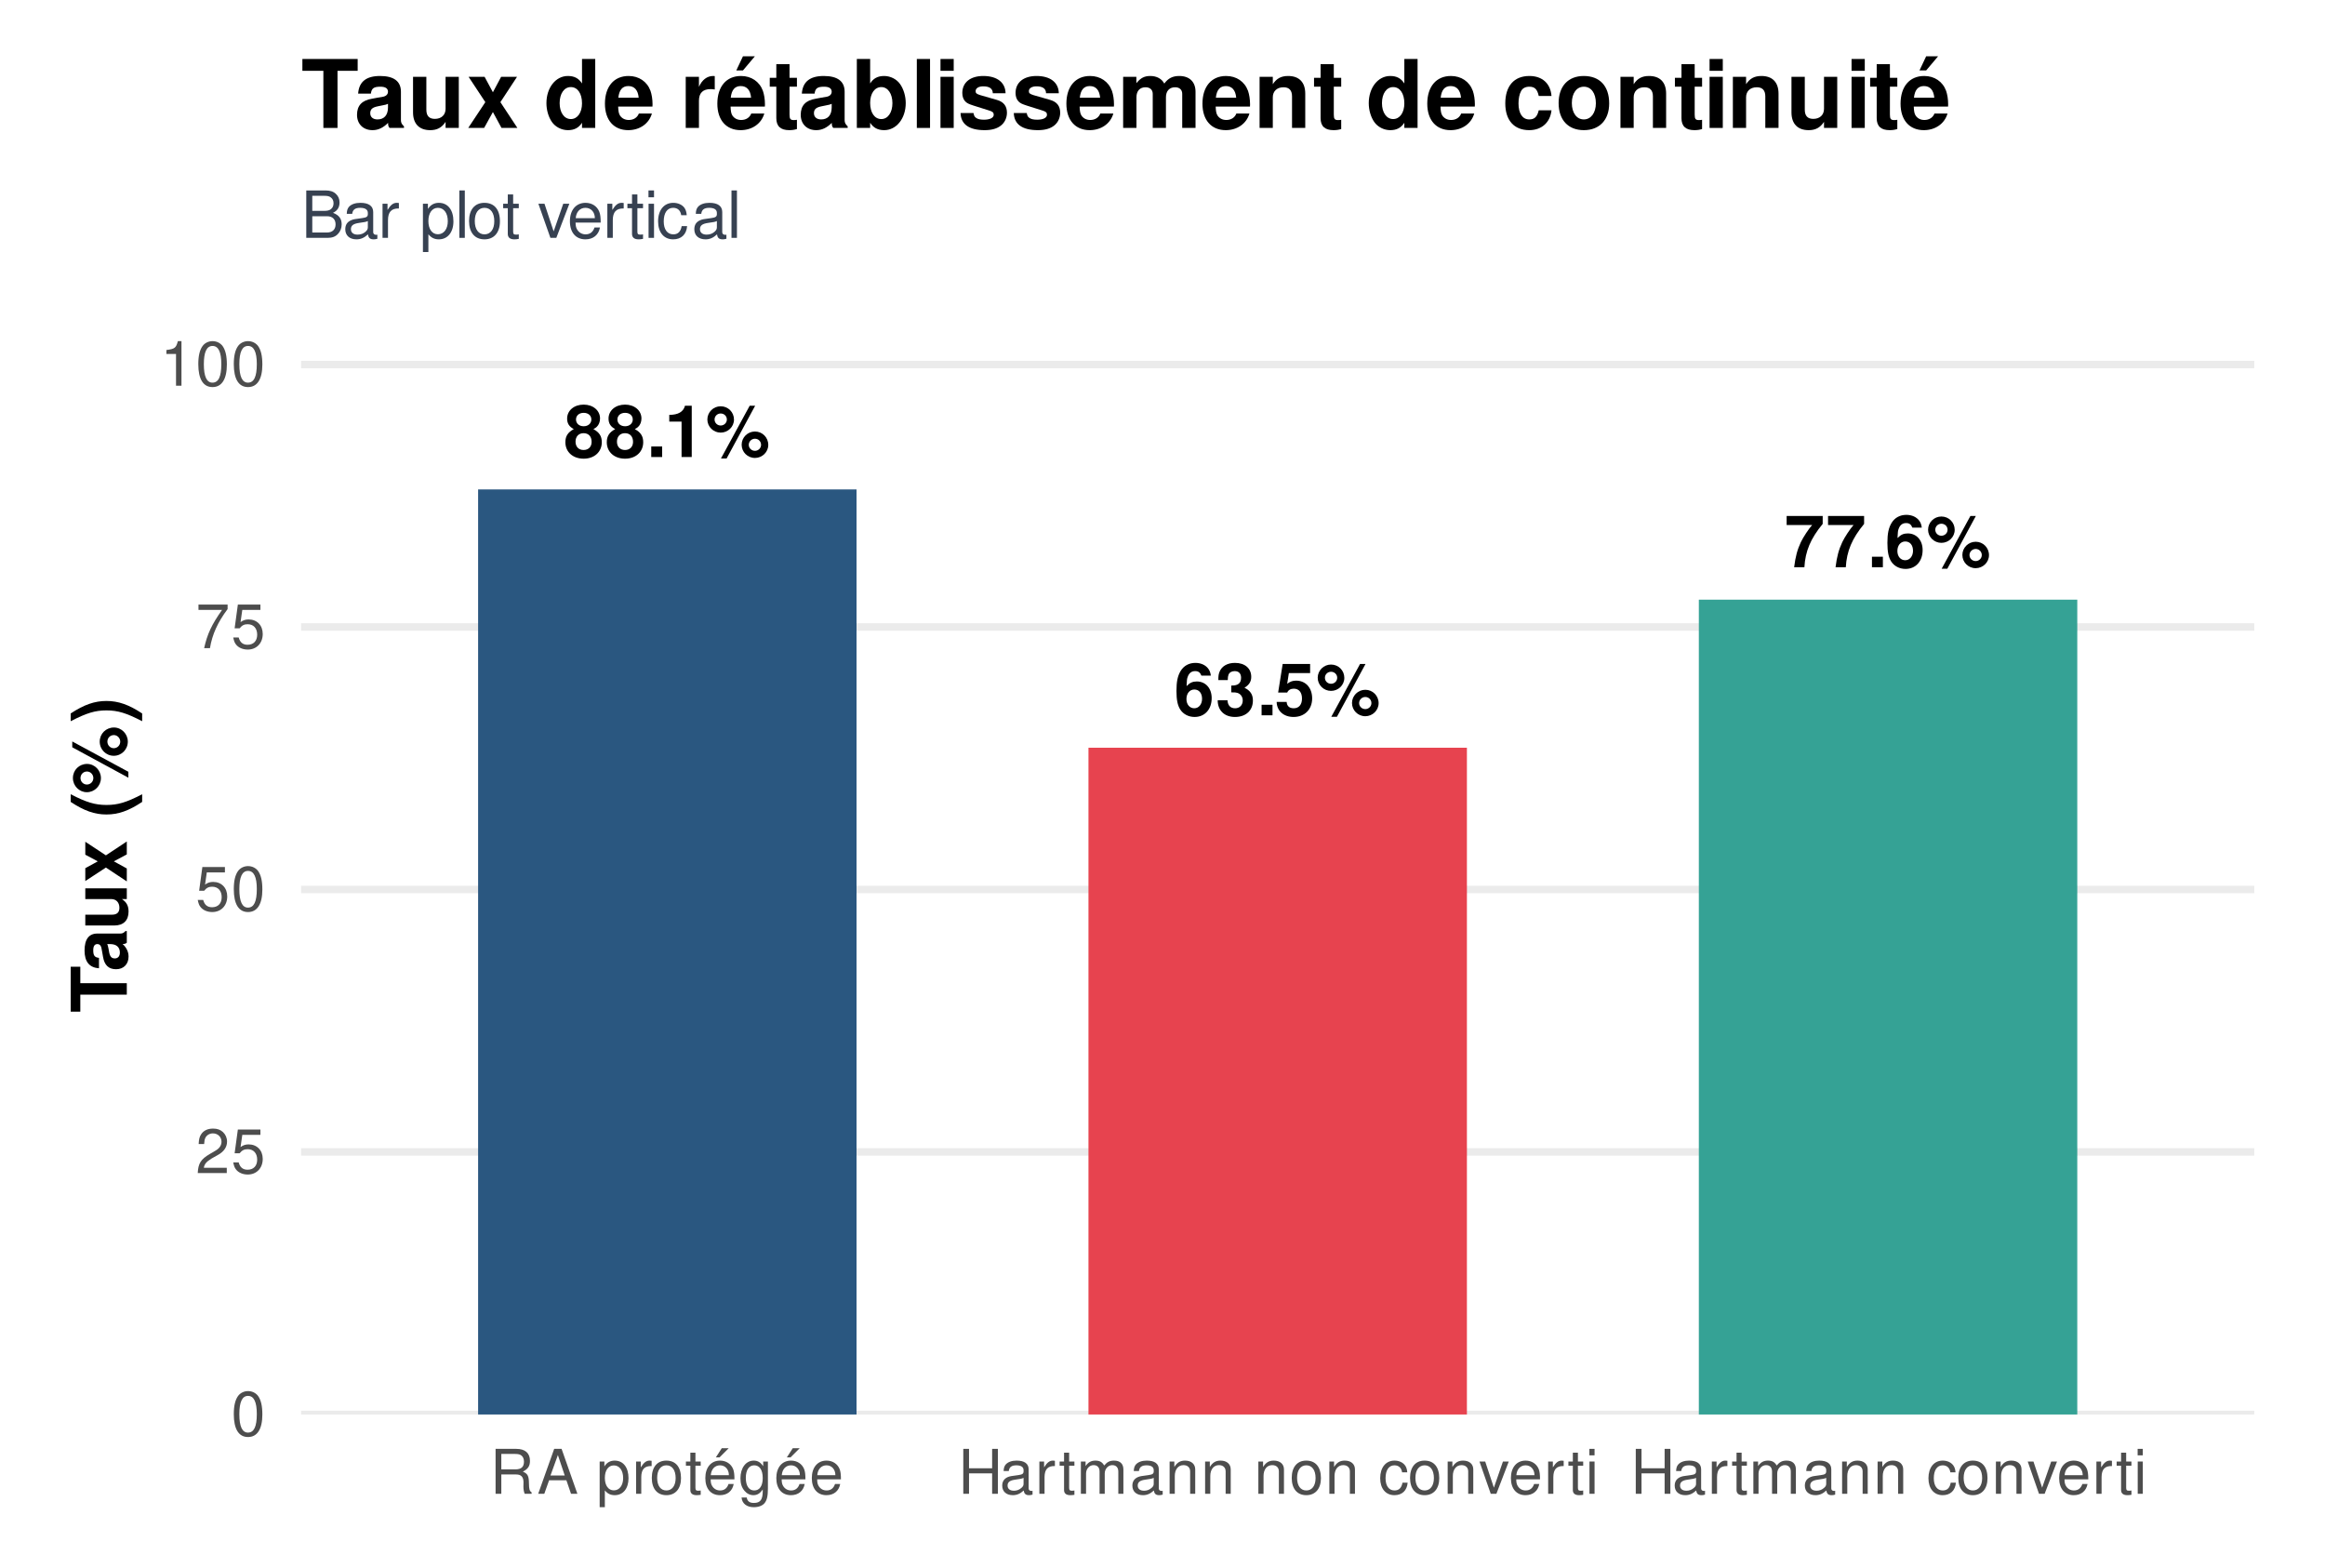 <?xml version="1.0" encoding="UTF-8"?>
<svg xmlns="http://www.w3.org/2000/svg" xmlns:xlink="http://www.w3.org/1999/xlink" width="393" height="265" viewBox="0 0 393 265">
<defs>
<g>
<g id="glyph-0-0">
<path d="M 5 -4.719 C 5.297 -4.875 5.438 -4.969 5.562 -5.094 C 5.922 -5.422 6.125 -5.953 6.125 -6.516 C 6.125 -7.859 4.953 -8.859 3.359 -8.859 C 1.734 -8.859 0.562 -7.859 0.562 -6.5 C 0.562 -5.672 0.906 -5.141 1.688 -4.719 C 0.688 -4.172 0.266 -3.531 0.266 -2.5 C 0.266 -0.859 1.531 0.281 3.359 0.281 C 5.156 0.281 6.422 -0.859 6.422 -2.5 C 6.422 -3.531 6 -4.172 5 -4.719 Z M 3.359 -7.469 C 4.125 -7.469 4.656 -7.016 4.656 -6.344 C 4.656 -5.672 4.109 -5.203 3.359 -5.203 C 2.594 -5.203 2.062 -5.672 2.062 -6.344 C 2.062 -7.016 2.594 -7.469 3.359 -7.469 Z M 3.344 -4.031 C 4.188 -4.031 4.703 -3.469 4.703 -2.562 C 4.703 -1.734 4.172 -1.188 3.344 -1.188 C 2.516 -1.188 1.984 -1.734 1.984 -2.594 C 1.984 -3.469 2.516 -4.031 3.344 -4.031 Z M 3.344 -4.031 "/>
</g>
<g id="glyph-0-1">
<path d="M 2.625 -1.781 L 0.781 -1.781 L 0.781 0 L 2.625 0 Z M 2.625 -1.781 "/>
</g>
<g id="glyph-0-2">
<path d="M 2.906 -5.984 L 2.906 0 L 4.625 0 L 4.625 -8.672 L 3.484 -8.672 C 3.219 -7.641 2.328 -7.125 0.828 -7.125 L 0.828 -5.984 Z M 2.906 -5.984 "/>
</g>
<g id="glyph-0-3">
<path d="M 2.516 -8.578 C 1.281 -8.578 0.266 -7.578 0.266 -6.344 C 0.266 -5.125 1.281 -4.125 2.516 -4.125 C 3.75 -4.125 4.766 -5.109 4.766 -6.328 C 4.766 -7.578 3.781 -8.578 2.516 -8.578 Z M 2.516 -7.359 C 3.109 -7.359 3.562 -6.906 3.562 -6.344 C 3.562 -5.781 3.094 -5.328 2.516 -5.328 C 1.938 -5.328 1.484 -5.781 1.484 -6.344 C 1.484 -6.906 1.938 -7.359 2.516 -7.359 Z M 7.422 -8.672 L 2.562 0.25 L 3.516 0.25 L 8.344 -8.672 Z M 8.312 -4.312 C 7.062 -4.312 6.062 -3.297 6.062 -2.078 C 6.062 -0.844 7.062 0.156 8.312 0.156 C 9.547 0.156 10.562 -0.844 10.562 -2.047 C 10.562 -3.312 9.562 -4.312 8.312 -4.312 Z M 8.312 -3.094 C 8.891 -3.094 9.344 -2.641 9.344 -2.062 C 9.344 -1.5 8.875 -1.047 8.312 -1.047 C 7.734 -1.047 7.266 -1.5 7.266 -2.062 C 7.266 -2.625 7.734 -3.094 8.312 -3.094 Z M 8.312 -3.094 "/>
</g>
<g id="glyph-0-4">
<path d="M 6.203 -6.703 C 6.125 -7.266 6 -7.547 5.781 -7.859 C 5.328 -8.484 4.531 -8.859 3.594 -8.859 C 2.516 -8.859 1.641 -8.375 1.109 -7.516 C 0.594 -6.672 0.391 -5.703 0.391 -4.125 C 0.391 -2.625 0.578 -1.703 1.016 -1 C 1.516 -0.203 2.422 0.281 3.453 0.281 C 5.172 0.281 6.344 -1 6.344 -2.906 C 6.344 -4.562 5.328 -5.719 3.828 -5.719 C 3.125 -5.719 2.641 -5.5 2.109 -4.938 L 2.109 -5.125 C 2.141 -5.938 2.172 -6.188 2.297 -6.516 C 2.531 -7.156 2.953 -7.469 3.547 -7.469 C 4.094 -7.469 4.391 -7.25 4.609 -6.703 Z M 3.406 -4.359 C 4.203 -4.359 4.719 -3.75 4.719 -2.781 C 4.719 -1.859 4.156 -1.188 3.406 -1.188 C 2.625 -1.188 2.078 -1.828 2.078 -2.75 C 2.078 -3.688 2.625 -4.359 3.406 -4.359 Z M 3.406 -4.359 "/>
</g>
<g id="glyph-0-5">
<path d="M 2.656 -3.875 C 3.312 -3.875 3.359 -3.875 3.656 -3.797 C 4.234 -3.641 4.594 -3.125 4.594 -2.5 C 4.594 -1.719 4.062 -1.188 3.312 -1.188 C 2.516 -1.188 2.062 -1.656 2.016 -2.547 L 0.359 -2.547 C 0.359 -0.812 1.5 0.281 3.281 0.281 C 5.125 0.281 6.312 -0.812 6.312 -2.5 C 6.312 -3.516 5.875 -4.172 4.891 -4.656 C 5.688 -5.156 6.031 -5.703 6.031 -6.5 C 6.031 -7.938 4.953 -8.859 3.281 -8.859 C 2.016 -8.859 1.047 -8.312 0.672 -7.359 C 0.516 -6.953 0.469 -6.672 0.469 -5.953 L 2.062 -5.953 C 2.062 -6.406 2.109 -6.641 2.188 -6.859 C 2.344 -7.25 2.734 -7.469 3.234 -7.469 C 3.922 -7.469 4.312 -7.062 4.312 -6.344 C 4.312 -5.453 3.812 -5.031 2.797 -5.031 L 2.656 -5.031 Z M 2.656 -3.875 "/>
</g>
<g id="glyph-0-6">
<path d="M 5.984 -8.672 L 1.344 -8.672 L 0.578 -3.844 L 2.109 -3.844 C 2.297 -4.266 2.688 -4.5 3.219 -4.5 C 4.094 -4.5 4.609 -3.875 4.609 -2.828 C 4.609 -1.812 4.094 -1.188 3.219 -1.188 C 2.469 -1.188 2.062 -1.562 2.016 -2.266 L 0.328 -2.266 C 0.359 -0.75 1.5 0.281 3.188 0.281 C 5.047 0.281 6.328 -0.984 6.328 -2.859 C 6.328 -4.656 5.219 -5.859 3.625 -5.859 C 3.047 -5.859 2.625 -5.719 2.109 -5.328 L 2.391 -7.141 L 5.984 -7.141 Z M 5.984 -8.672 "/>
</g>
<g id="glyph-0-7">
<path d="M 6.453 -8.672 L 0.359 -8.672 L 0.359 -7.141 L 4.672 -7.141 C 4.141 -6.578 3.109 -5 2.766 -4.25 C 2.172 -2.984 1.859 -1.844 1.625 0 L 3.359 0 C 3.516 -2.734 4.406 -4.844 6.453 -7.328 Z M 6.453 -8.672 "/>
</g>
<g id="glyph-1-0">
<path d="M 2.859 -7.531 C 2.172 -7.531 1.547 -7.219 1.172 -6.703 C 0.688 -6.031 0.453 -5.031 0.453 -3.641 C 0.453 -1.109 1.281 0.234 2.859 0.234 C 4.422 0.234 5.281 -1.109 5.281 -3.578 C 5.281 -5.031 5.047 -6.016 4.562 -6.703 C 4.172 -7.219 3.562 -7.531 2.859 -7.531 Z M 2.859 -6.719 C 3.844 -6.719 4.344 -5.703 4.344 -3.656 C 4.344 -1.516 3.859 -0.516 2.844 -0.516 C 1.875 -0.516 1.391 -1.562 1.391 -3.625 C 1.391 -5.703 1.875 -6.719 2.859 -6.719 Z M 2.859 -6.719 "/>
</g>
<g id="glyph-1-1">
<path d="M 5.266 -0.906 L 1.391 -0.906 C 1.484 -1.531 1.812 -1.922 2.719 -2.484 L 3.75 -3.062 C 4.781 -3.625 5.312 -4.406 5.312 -5.328 C 5.312 -5.953 5.062 -6.531 4.625 -6.938 C 4.188 -7.344 3.656 -7.531 2.953 -7.531 C 2.016 -7.531 1.328 -7.188 0.922 -6.547 C 0.656 -6.156 0.547 -5.688 0.516 -4.922 L 1.438 -4.922 C 1.469 -5.438 1.531 -5.734 1.656 -5.984 C 1.891 -6.438 2.375 -6.719 2.922 -6.719 C 3.75 -6.719 4.375 -6.125 4.375 -5.312 C 4.375 -4.703 4.031 -4.188 3.375 -3.812 L 2.422 -3.25 C 0.891 -2.359 0.438 -1.656 0.359 -0.016 L 5.266 -0.016 Z M 5.266 -0.906 "/>
</g>
<g id="glyph-1-2">
<path d="M 4.953 -7.375 L 1.141 -7.375 L 0.594 -3.359 L 1.438 -3.359 C 1.859 -3.875 2.219 -4.047 2.797 -4.047 C 3.781 -4.047 4.406 -3.375 4.406 -2.281 C 4.406 -1.219 3.781 -0.578 2.781 -0.578 C 1.984 -0.578 1.5 -0.984 1.281 -1.812 L 0.359 -1.812 C 0.484 -1.203 0.594 -0.922 0.812 -0.641 C 1.234 -0.078 1.984 0.234 2.812 0.234 C 4.297 0.234 5.344 -0.844 5.344 -2.406 C 5.344 -3.859 4.375 -4.859 2.953 -4.859 C 2.438 -4.859 2.016 -4.719 1.594 -4.406 L 1.891 -6.469 L 4.953 -6.469 Z M 4.953 -7.375 "/>
</g>
<g id="glyph-1-3">
<path d="M 5.406 -7.375 L 0.484 -7.375 L 0.484 -6.469 L 4.469 -6.469 C 2.703 -3.969 1.984 -2.422 1.438 0 L 2.422 0 C 2.812 -2.359 3.75 -4.391 5.406 -6.609 Z M 5.406 -7.375 "/>
</g>
<g id="glyph-1-4">
<path d="M 2.688 -5.359 L 2.688 0 L 3.609 0 L 3.609 -7.531 L 3 -7.531 C 2.688 -6.375 2.484 -6.219 1.062 -6.031 L 1.062 -5.359 Z M 2.688 -5.359 "/>
</g>
<g id="glyph-1-5">
<path d="M 1.938 -3.266 L 4.438 -3.266 C 5.297 -3.266 5.688 -2.844 5.688 -1.922 L 5.672 -1.234 C 5.672 -0.766 5.75 -0.312 5.891 0 L 7.062 0 L 7.062 -0.234 C 6.703 -0.484 6.625 -0.766 6.609 -1.766 C 6.594 -3.016 6.406 -3.391 5.578 -3.75 C 6.438 -4.172 6.781 -4.688 6.781 -5.562 C 6.781 -6.875 5.969 -7.594 4.469 -7.594 L 0.969 -7.594 L 0.969 0 L 1.938 0 Z M 1.938 -4.125 L 1.938 -6.734 L 4.281 -6.734 C 4.812 -6.734 5.125 -6.656 5.375 -6.438 C 5.625 -6.219 5.766 -5.875 5.766 -5.438 C 5.766 -4.531 5.312 -4.125 4.281 -4.125 Z M 1.938 -4.125 "/>
</g>
<g id="glyph-1-6">
<path d="M 4.938 -2.281 L 5.719 0 L 6.797 0 L 4.125 -7.594 L 2.875 -7.594 L 0.172 0 L 1.203 0 L 2.016 -2.281 Z M 4.656 -3.094 L 2.25 -3.094 L 3.5 -6.547 Z M 4.656 -3.094 "/>
</g>
<g id="glyph-1-7">
</g>
<g id="glyph-1-8">
<path d="M 0.562 2.266 L 1.438 2.266 L 1.438 -0.578 C 1.891 -0.016 2.406 0.234 3.109 0.234 C 4.531 0.234 5.438 -0.891 5.438 -2.625 C 5.438 -4.469 4.547 -5.609 3.094 -5.609 C 2.359 -5.609 1.766 -5.281 1.359 -4.625 L 1.359 -5.453 L 0.562 -5.453 Z M 2.953 -4.797 C 3.906 -4.797 4.531 -3.953 4.531 -2.656 C 4.531 -1.422 3.906 -0.578 2.953 -0.578 C 2.031 -0.578 1.438 -1.406 1.438 -2.688 C 1.438 -3.969 2.031 -4.797 2.953 -4.797 Z M 2.953 -4.797 "/>
</g>
<g id="glyph-1-9">
<path d="M 0.719 -5.453 L 0.719 0 L 1.594 0 L 1.594 -2.828 C 1.609 -4.141 2.141 -4.719 3.344 -4.688 L 3.344 -5.578 C 3.188 -5.594 3.109 -5.609 3 -5.609 C 2.453 -5.609 2.016 -5.281 1.516 -4.469 L 1.516 -5.453 Z M 0.719 -5.453 "/>
</g>
<g id="glyph-1-10">
<path d="M 2.828 -5.609 C 1.297 -5.609 0.375 -4.516 0.375 -2.688 C 0.375 -0.844 1.297 0.234 2.844 0.234 C 4.375 0.234 5.312 -0.859 5.312 -2.641 C 5.312 -4.531 4.406 -5.609 2.828 -5.609 Z M 2.844 -4.812 C 3.812 -4.812 4.406 -4 4.406 -2.656 C 4.406 -1.359 3.797 -0.562 2.844 -0.562 C 1.875 -0.562 1.281 -1.359 1.281 -2.688 C 1.281 -4 1.875 -4.812 2.844 -4.812 Z M 2.844 -4.812 "/>
</g>
<g id="glyph-1-11">
<path d="M 2.641 -5.453 L 1.75 -5.453 L 1.75 -6.953 L 0.891 -6.953 L 0.891 -5.453 L 0.141 -5.453 L 0.141 -4.75 L 0.891 -4.75 L 0.891 -0.625 C 0.891 -0.062 1.266 0.234 1.938 0.234 C 2.172 0.234 2.359 0.219 2.641 0.172 L 2.641 -0.562 C 2.516 -0.531 2.406 -0.516 2.234 -0.516 C 1.859 -0.516 1.75 -0.625 1.75 -1.016 L 1.75 -4.75 L 2.641 -4.75 Z M 2.641 -5.453 "/>
</g>
<g id="glyph-1-12">
<path d="M 5.344 -2.438 C 5.344 -3.266 5.281 -3.766 5.125 -4.172 C 4.766 -5.062 3.938 -5.609 2.906 -5.609 C 1.391 -5.609 0.422 -4.453 0.422 -2.656 C 0.422 -0.859 1.359 0.234 2.891 0.234 C 4.141 0.234 5 -0.469 5.219 -1.656 L 4.344 -1.656 C 4.109 -0.938 3.625 -0.562 2.922 -0.562 C 2.375 -0.562 1.906 -0.812 1.609 -1.266 C 1.406 -1.578 1.328 -1.891 1.328 -2.438 Z M 1.344 -3.141 C 1.422 -4.156 2.031 -4.812 2.906 -4.812 C 3.781 -4.812 4.406 -4.125 4.406 -3.141 Z M 3.203 -7.703 L 2.203 -6.156 L 2.828 -6.156 L 4.375 -7.703 Z M 3.203 -7.703 "/>
</g>
<g id="glyph-1-13">
<path d="M 4.203 -5.453 L 4.203 -4.656 C 3.766 -5.312 3.281 -5.609 2.609 -5.609 C 1.281 -5.609 0.359 -4.375 0.359 -2.625 C 0.359 -1.719 0.578 -1.047 1.047 -0.5 C 1.453 -0.016 1.984 0.234 2.547 0.234 C 3.188 0.234 3.656 -0.047 4.125 -0.734 L 4.125 -0.453 C 4.125 1 3.719 1.547 2.625 1.547 C 1.891 1.547 1.516 1.25 1.422 0.625 L 0.547 0.625 C 0.625 1.641 1.422 2.266 2.609 2.266 C 3.406 2.266 4.078 2.016 4.438 1.578 C 4.844 1.062 5 0.391 5 -0.891 L 5 -5.453 Z M 2.688 -4.812 C 3.594 -4.812 4.125 -4.031 4.125 -2.656 C 4.125 -1.328 3.594 -0.562 2.688 -0.562 C 1.797 -0.562 1.266 -1.344 1.266 -2.688 C 1.266 -4.016 1.797 -4.812 2.688 -4.812 Z M 2.688 -4.812 "/>
</g>
<g id="glyph-1-14">
<path d="M 5.344 -2.438 C 5.344 -3.266 5.281 -3.766 5.125 -4.172 C 4.766 -5.062 3.938 -5.609 2.906 -5.609 C 1.391 -5.609 0.422 -4.453 0.422 -2.656 C 0.422 -0.859 1.359 0.234 2.891 0.234 C 4.141 0.234 5 -0.469 5.219 -1.656 L 4.344 -1.656 C 4.109 -0.938 3.625 -0.562 2.922 -0.562 C 2.375 -0.562 1.906 -0.812 1.609 -1.266 C 1.406 -1.578 1.328 -1.891 1.328 -2.438 Z M 1.344 -3.141 C 1.422 -4.156 2.031 -4.812 2.906 -4.812 C 3.781 -4.812 4.406 -4.125 4.406 -3.141 Z M 1.344 -3.141 "/>
</g>
<g id="glyph-1-15">
<path d="M 5.734 -3.453 L 5.734 0 L 6.703 0 L 6.703 -7.594 L 5.734 -7.594 L 5.734 -4.312 L 1.828 -4.312 L 1.828 -7.594 L 0.859 -7.594 L 0.859 0 L 1.828 0 L 1.828 -3.453 Z M 5.734 -3.453 "/>
</g>
<g id="glyph-1-16">
<path d="M 5.562 -0.516 C 5.469 -0.484 5.438 -0.484 5.375 -0.484 C 5.078 -0.484 4.906 -0.641 4.906 -0.922 L 4.906 -4.125 C 4.906 -5.094 4.203 -5.609 2.859 -5.609 C 2.062 -5.609 1.422 -5.375 1.047 -4.969 C 0.797 -4.688 0.703 -4.375 0.672 -3.844 L 1.547 -3.844 C 1.625 -4.5 2.016 -4.812 2.828 -4.812 C 3.625 -4.812 4.047 -4.516 4.047 -4 L 4.047 -3.766 C 4.031 -3.391 3.844 -3.25 3.141 -3.156 C 1.922 -3 1.734 -2.969 1.391 -2.828 C 0.766 -2.562 0.438 -2.078 0.438 -1.375 C 0.438 -0.391 1.125 0.234 2.234 0.234 C 2.906 0.234 3.469 0 4.078 -0.562 C 4.141 0 4.406 0.234 4.969 0.234 C 5.156 0.234 5.281 0.219 5.562 0.141 Z M 4.047 -1.719 C 4.047 -1.422 3.969 -1.25 3.703 -1.016 C 3.344 -0.688 2.922 -0.516 2.422 -0.516 C 1.734 -0.516 1.344 -0.844 1.344 -1.391 C 1.344 -1.969 1.719 -2.266 2.656 -2.391 C 3.578 -2.516 3.75 -2.562 4.047 -2.688 Z M 4.047 -1.719 "/>
</g>
<g id="glyph-1-17">
<path d="M 0.734 -5.453 L 0.734 0 L 1.609 0 L 1.609 -3.422 C 1.609 -4.219 2.172 -4.844 2.875 -4.844 C 3.531 -4.844 3.891 -4.453 3.891 -3.75 L 3.891 0 L 4.766 0 L 4.766 -3.422 C 4.766 -4.219 5.344 -4.844 6.047 -4.844 C 6.688 -4.844 7.062 -4.438 7.062 -3.75 L 7.062 0 L 7.922 0 L 7.922 -4.094 C 7.922 -5.062 7.375 -5.609 6.344 -5.609 C 5.625 -5.609 5.188 -5.391 4.672 -4.781 C 4.344 -5.359 3.906 -5.609 3.203 -5.609 C 2.484 -5.609 1.984 -5.344 1.531 -4.688 L 1.531 -5.453 Z M 0.734 -5.453 "/>
</g>
<g id="glyph-1-18">
<path d="M 0.734 -5.453 L 0.734 0 L 1.609 0 L 1.609 -3 C 1.609 -4.125 2.188 -4.844 3.078 -4.844 C 3.766 -4.844 4.203 -4.438 4.203 -3.781 L 4.203 0 L 5.062 0 L 5.062 -4.125 C 5.062 -5.031 4.391 -5.609 3.344 -5.609 C 2.531 -5.609 2.016 -5.297 1.531 -4.531 L 1.531 -5.453 Z M 0.734 -5.453 "/>
</g>
<g id="glyph-1-19">
<path d="M 4.906 -3.625 C 4.859 -4.156 4.75 -4.5 4.531 -4.797 C 4.156 -5.312 3.5 -5.609 2.75 -5.609 C 1.266 -5.609 0.328 -4.438 0.328 -2.625 C 0.328 -0.875 1.266 0.234 2.734 0.234 C 4.031 0.234 4.859 -0.547 4.969 -1.875 L 4.094 -1.875 C 3.938 -1 3.5 -0.562 2.75 -0.562 C 1.797 -0.562 1.234 -1.344 1.234 -2.625 C 1.234 -4 1.797 -4.812 2.734 -4.812 C 3.469 -4.812 3.922 -4.375 4.031 -3.625 Z M 4.906 -3.625 "/>
</g>
<g id="glyph-1-20">
<path d="M 2.969 0 L 5.062 -5.453 L 4.078 -5.453 L 2.547 -1.031 L 1.078 -5.453 L 0.109 -5.453 L 2.016 0 Z M 2.969 0 "/>
</g>
<g id="glyph-1-21">
<path d="M 1.562 -5.453 L 0.703 -5.453 L 0.703 0 L 1.562 0 Z M 1.562 -7.594 L 0.688 -7.594 L 0.688 -6.5 L 1.562 -6.5 Z M 1.562 -7.594 "/>
</g>
<g id="glyph-2-0">
<path d="M -7.859 -5 L -7.859 -7.781 L -9.484 -7.781 L -9.484 -0.188 L -7.859 -0.188 L -7.859 -3.062 L 0 -3.062 L 0 -5 Z M -7.859 -5 "/>
</g>
<g id="glyph-2-1">
<path d="M -0.219 -6.812 C -0.516 -6.5 -0.734 -6.391 -1.078 -6.391 L -4.984 -6.391 C -6.406 -6.391 -7.141 -5.422 -7.141 -3.516 C -7.141 -1.625 -6.328 -0.641 -4.703 -0.516 L -4.703 -2.281 C -5.438 -2.359 -5.672 -2.672 -5.672 -3.562 C -5.672 -4.266 -5.438 -4.609 -4.969 -4.609 C -4.734 -4.609 -4.531 -4.5 -4.422 -4.297 C -4.297 -4.062 -4.297 -4.062 -4.141 -3.156 L -4.016 -2.438 C -3.781 -1.047 -3.062 -0.359 -1.812 -0.359 C -0.547 -0.359 0.297 -1.203 0.297 -2.5 C 0.297 -3.281 -0.031 -3.984 -0.703 -4.625 C -0.344 -4.625 -0.203 -4.672 0 -4.844 L 0 -6.812 Z M -2.828 -4.609 C -1.766 -4.609 -1.172 -4.094 -1.172 -3.172 C -1.172 -2.562 -1.5 -2.188 -2.016 -2.188 C -2.562 -2.188 -2.828 -2.469 -2.984 -3.219 L -3.094 -3.844 C -3.188 -4.328 -3.219 -4.406 -3.312 -4.609 Z M -2.828 -4.609 "/>
</g>
<g id="glyph-2-2">
<path d="M 0 -7.031 L -7.016 -7.031 L -7.016 -5.219 L -2.625 -5.219 C -1.797 -5.219 -1.25 -4.641 -1.25 -3.75 C -1.25 -2.969 -1.656 -2.578 -2.516 -2.578 L -7.016 -2.578 L -7.016 -0.75 L -2.125 -0.75 C -0.578 -0.75 0.297 -1.594 0.297 -3.109 C 0.297 -4.062 -0.031 -4.688 -0.828 -5.219 L 0 -5.219 Z M 0 -7.031 "/>
</g>
<g id="glyph-2-3">
<path d="M -3.531 -4.609 L -7.016 -6.906 L -7.016 -4.719 L -4.906 -3.594 L -7.016 -2.438 L -7.016 -0.266 L -3.531 -2.547 L 0 -0.203 L 0 -2.391 L -2.188 -3.594 L 0 -4.766 L 0 -6.953 Z M -3.531 -4.609 "/>
</g>
<g id="glyph-2-4">
</g>
<g id="glyph-2-5">
<path d="M -9.484 -2.641 C -7.219 -1.141 -5.453 -0.516 -3.438 -0.516 C -1.438 -0.516 0.344 -1.141 2.594 -2.641 L 2.594 -3.938 C -0.078 -2.547 -1.516 -2.125 -3.438 -2.125 C -5.359 -2.125 -6.828 -2.562 -9.484 -3.938 Z M -9.484 -2.641 "/>
</g>
<g id="glyph-2-6">
<path d="M -9.109 -2.672 C -9.109 -1.359 -8.047 -0.281 -6.75 -0.281 C -5.453 -0.281 -4.375 -1.359 -4.375 -2.672 C -4.375 -3.984 -5.438 -5.062 -6.719 -5.062 C -8.062 -5.062 -9.109 -4.016 -9.109 -2.672 Z M -7.828 -2.672 C -7.828 -3.297 -7.344 -3.781 -6.734 -3.781 C -6.141 -3.781 -5.656 -3.281 -5.656 -2.672 C -5.656 -2.062 -6.141 -1.578 -6.75 -1.578 C -7.344 -1.578 -7.828 -2.062 -7.828 -2.672 Z M -9.219 -7.875 L 0.266 -2.734 L 0.266 -3.734 L -9.219 -8.859 Z M -4.578 -8.828 C -4.578 -7.5 -3.516 -6.438 -2.203 -6.438 C -0.891 -6.438 0.172 -7.5 0.172 -8.828 C 0.172 -10.141 -0.891 -11.219 -2.172 -11.219 C -3.516 -11.219 -4.578 -10.172 -4.578 -8.828 Z M -3.281 -8.828 C -3.281 -9.453 -2.812 -9.938 -2.188 -9.938 C -1.594 -9.938 -1.109 -9.422 -1.109 -8.828 C -1.109 -8.219 -1.594 -7.719 -2.203 -7.719 C -2.797 -7.719 -3.281 -8.219 -3.281 -8.828 Z M -3.281 -8.828 "/>
</g>
<g id="glyph-2-7">
<path d="M 2.594 -1.594 C 0.344 -3.078 -1.438 -3.703 -3.438 -3.703 C -5.453 -3.703 -7.219 -3.078 -9.484 -1.594 L -9.484 -0.281 C -6.797 -1.672 -5.359 -2.109 -3.438 -2.109 C -1.516 -2.109 -0.047 -1.656 2.594 -0.281 Z M 2.594 -1.594 "/>
</g>
<g id="glyph-3-0">
<path d="M 0.875 0 L 4.484 0 C 5.25 0 5.812 -0.203 6.234 -0.672 C 6.641 -1.094 6.859 -1.656 6.859 -2.281 C 6.859 -3.25 6.406 -3.844 5.391 -4.234 C 6.125 -4.578 6.5 -5.156 6.5 -5.984 C 6.5 -6.578 6.281 -7.078 5.859 -7.453 C 5.438 -7.844 4.891 -8.016 4.125 -8.016 L 0.875 -8.016 Z M 1.891 -4.562 L 1.891 -7.109 L 3.875 -7.109 C 4.438 -7.109 4.766 -7.047 5.031 -6.828 C 5.328 -6.609 5.484 -6.281 5.484 -5.844 C 5.484 -5.406 5.328 -5.078 5.031 -4.844 C 4.766 -4.641 4.438 -4.562 3.875 -4.562 Z M 1.891 -0.906 L 1.891 -3.656 L 4.391 -3.656 C 5.297 -3.656 5.828 -3.141 5.828 -2.281 C 5.828 -1.422 5.297 -0.906 4.391 -0.906 Z M 1.891 -0.906 "/>
</g>
<g id="glyph-3-1">
<path d="M 5.891 -0.531 C 5.781 -0.516 5.734 -0.516 5.688 -0.516 C 5.375 -0.516 5.188 -0.688 5.188 -0.969 L 5.188 -4.359 C 5.188 -5.375 4.438 -5.922 3.031 -5.922 C 2.172 -5.922 1.5 -5.688 1.109 -5.266 C 0.844 -4.969 0.734 -4.625 0.719 -4.062 L 1.641 -4.062 C 1.719 -4.766 2.141 -5.078 2.984 -5.078 C 3.828 -5.078 4.281 -4.781 4.281 -4.219 L 4.281 -3.984 C 4.266 -3.594 4.062 -3.438 3.328 -3.344 C 2.031 -3.172 1.828 -3.141 1.469 -2.984 C 0.797 -2.703 0.469 -2.203 0.469 -1.453 C 0.469 -0.406 1.188 0.25 2.359 0.25 C 3.078 0.25 3.656 0 4.312 -0.594 C 4.375 0 4.656 0.25 5.266 0.25 C 5.453 0.25 5.578 0.234 5.891 0.156 Z M 4.281 -1.812 C 4.281 -1.5 4.188 -1.312 3.922 -1.062 C 3.547 -0.719 3.094 -0.547 2.547 -0.547 C 1.844 -0.547 1.422 -0.891 1.422 -1.469 C 1.422 -2.078 1.812 -2.391 2.812 -2.531 C 3.781 -2.656 3.969 -2.703 4.281 -2.844 Z M 4.281 -1.812 "/>
</g>
<g id="glyph-3-2">
<path d="M 0.766 -5.766 L 0.766 0 L 1.688 0 L 1.688 -2.984 C 1.688 -4.375 2.266 -5 3.531 -4.969 L 3.531 -5.891 C 3.375 -5.922 3.281 -5.922 3.172 -5.922 C 2.578 -5.922 2.141 -5.578 1.609 -4.719 L 1.609 -5.766 Z M 0.766 -5.766 "/>
</g>
<g id="glyph-3-3">
</g>
<g id="glyph-3-4">
<path d="M 0.594 2.391 L 1.516 2.391 L 1.516 -0.609 C 2 -0.016 2.547 0.25 3.281 0.25 C 4.781 0.25 5.75 -0.953 5.75 -2.781 C 5.75 -4.719 4.812 -5.922 3.281 -5.922 C 2.5 -5.922 1.875 -5.578 1.438 -4.891 L 1.438 -5.766 L 0.594 -5.766 Z M 3.125 -5.078 C 4.141 -5.078 4.797 -4.188 4.797 -2.812 C 4.797 -1.5 4.125 -0.609 3.125 -0.609 C 2.141 -0.609 1.516 -1.484 1.516 -2.844 C 1.516 -4.188 2.141 -5.078 3.125 -5.078 Z M 3.125 -5.078 "/>
</g>
<g id="glyph-3-5">
<path d="M 1.672 -8.016 L 0.75 -8.016 L 0.75 0 L 1.672 0 Z M 1.672 -8.016 "/>
</g>
<g id="glyph-3-6">
<path d="M 2.984 -5.922 C 1.359 -5.922 0.391 -4.781 0.391 -2.844 C 0.391 -0.891 1.359 0.25 3 0.25 C 4.625 0.25 5.609 -0.906 5.609 -2.797 C 5.609 -4.797 4.656 -5.922 2.984 -5.922 Z M 3 -5.078 C 4.031 -5.078 4.656 -4.234 4.656 -2.812 C 4.656 -1.438 4.016 -0.594 3 -0.594 C 1.984 -0.594 1.359 -1.438 1.359 -2.844 C 1.359 -4.234 1.984 -5.078 3 -5.078 Z M 3 -5.078 "/>
</g>
<g id="glyph-3-7">
<path d="M 2.797 -5.766 L 1.844 -5.766 L 1.844 -7.344 L 0.938 -7.344 L 0.938 -5.766 L 0.156 -5.766 L 0.156 -5.016 L 0.938 -5.016 L 0.938 -0.656 C 0.938 -0.062 1.328 0.25 2.047 0.25 C 2.281 0.25 2.484 0.234 2.797 0.172 L 2.797 -0.594 C 2.656 -0.562 2.547 -0.547 2.359 -0.547 C 1.953 -0.547 1.844 -0.656 1.844 -1.062 L 1.844 -5.016 L 2.797 -5.016 Z M 2.797 -5.766 "/>
</g>
<g id="glyph-3-8">
<path d="M 3.141 0 L 5.344 -5.766 L 4.312 -5.766 L 2.688 -1.094 L 1.141 -5.766 L 0.109 -5.766 L 2.141 0 Z M 3.141 0 "/>
</g>
<g id="glyph-3-9">
<path d="M 5.641 -2.578 C 5.641 -3.453 5.578 -3.984 5.406 -4.406 C 5.031 -5.359 4.156 -5.922 3.078 -5.922 C 1.469 -5.922 0.438 -4.703 0.438 -2.812 C 0.438 -0.906 1.438 0.25 3.062 0.25 C 4.375 0.25 5.297 -0.5 5.516 -1.75 L 4.594 -1.75 C 4.344 -0.984 3.828 -0.594 3.094 -0.594 C 2.516 -0.594 2.016 -0.859 1.703 -1.344 C 1.484 -1.672 1.406 -2 1.391 -2.578 Z M 1.422 -3.328 C 1.5 -4.391 2.141 -5.078 3.062 -5.078 C 4 -5.078 4.656 -4.359 4.656 -3.328 Z M 1.422 -3.328 "/>
</g>
<g id="glyph-3-10">
<path d="M 1.656 -5.766 L 0.734 -5.766 L 0.734 0 L 1.656 0 Z M 1.656 -8.016 L 0.719 -8.016 L 0.719 -6.859 L 1.656 -6.859 Z M 1.656 -8.016 "/>
</g>
<g id="glyph-3-11">
<path d="M 5.188 -3.828 C 5.141 -4.391 5.016 -4.75 4.797 -5.078 C 4.406 -5.609 3.703 -5.922 2.906 -5.922 C 1.344 -5.922 0.344 -4.703 0.344 -2.781 C 0.344 -0.922 1.328 0.25 2.891 0.25 C 4.266 0.25 5.141 -0.578 5.25 -1.984 L 4.328 -1.984 C 4.172 -1.062 3.703 -0.594 2.922 -0.594 C 1.906 -0.594 1.297 -1.422 1.297 -2.781 C 1.297 -4.219 1.891 -5.078 2.891 -5.078 C 3.656 -5.078 4.141 -4.625 4.25 -3.828 Z M 5.188 -3.828 "/>
</g>
<g id="glyph-4-0">
<path d="M 6.156 -9.656 L 9.562 -9.656 L 9.562 -11.656 L 0.219 -11.656 L 0.219 -9.656 L 3.766 -9.656 L 3.766 0 L 6.156 0 Z M 6.156 -9.656 "/>
</g>
<g id="glyph-4-1">
<path d="M 8.391 -0.266 C 8 -0.641 7.875 -0.891 7.875 -1.328 L 7.875 -6.125 C 7.875 -7.891 6.672 -8.781 4.344 -8.781 C 2 -8.781 0.781 -7.797 0.641 -5.797 L 2.797 -5.797 C 2.906 -6.688 3.281 -6.969 4.391 -6.969 C 5.25 -6.969 5.688 -6.688 5.688 -6.109 C 5.688 -5.828 5.531 -5.578 5.297 -5.438 C 4.984 -5.281 4.984 -5.281 3.891 -5.109 L 2.984 -4.938 C 1.281 -4.656 0.453 -3.781 0.453 -2.219 C 0.453 -0.672 1.484 0.375 3.078 0.375 C 4.031 0.375 4.891 -0.031 5.703 -0.859 C 5.703 -0.422 5.75 -0.25 5.953 0 L 8.391 0 Z M 5.688 -3.469 C 5.688 -2.172 5.047 -1.438 3.906 -1.438 C 3.156 -1.438 2.688 -1.844 2.688 -2.484 C 2.688 -3.156 3.047 -3.469 3.969 -3.656 L 4.734 -3.812 C 5.328 -3.922 5.422 -3.953 5.688 -4.078 Z M 5.688 -3.469 "/>
</g>
<g id="glyph-4-2">
<path d="M 8.656 0 L 8.656 -8.641 L 6.422 -8.641 L 6.422 -3.234 C 6.422 -2.203 5.719 -1.531 4.609 -1.531 C 3.641 -1.531 3.172 -2.047 3.172 -3.094 L 3.172 -8.641 L 0.922 -8.641 L 0.922 -2.625 C 0.922 -0.703 1.969 0.375 3.828 0.375 C 4.984 0.375 5.781 -0.047 6.422 -1.031 L 6.422 0 Z M 8.656 0 "/>
</g>
<g id="glyph-4-3">
<path d="M 5.688 -4.359 L 8.5 -8.641 L 5.812 -8.641 L 4.422 -6.031 L 3.016 -8.641 L 0.312 -8.641 L 3.141 -4.359 L 0.25 0 L 2.938 0 L 4.422 -2.688 L 5.875 0 L 8.562 0 Z M 5.688 -4.359 "/>
</g>
<g id="glyph-4-4">
</g>
<g id="glyph-4-5">
<path d="M 6.484 0 L 8.719 0 L 8.719 -11.656 L 6.484 -11.656 L 6.484 -7.516 C 5.922 -8.391 5.188 -8.781 4.094 -8.781 C 2.031 -8.781 0.469 -6.797 0.469 -4.188 C 0.469 -3.031 0.812 -1.844 1.391 -1.016 C 1.984 -0.156 3.047 0.375 4.094 0.375 C 5.188 0.375 5.922 -0.016 6.484 -0.875 Z M 4.594 -6.906 C 5.734 -6.906 6.484 -5.828 6.484 -4.156 C 6.484 -2.594 5.719 -1.5 4.594 -1.5 C 3.469 -1.5 2.703 -2.609 2.703 -4.188 C 2.703 -5.812 3.469 -6.906 4.594 -6.906 Z M 4.594 -6.906 "/>
</g>
<g id="glyph-4-6">
<path d="M 8.391 -3.609 C 8.406 -3.812 8.406 -3.891 8.406 -4 C 8.406 -4.859 8.266 -5.656 8.062 -6.266 C 7.484 -7.844 6.094 -8.781 4.359 -8.781 C 1.875 -8.781 0.359 -6.984 0.359 -4.094 C 0.359 -1.328 1.859 0.375 4.297 0.375 C 6.234 0.375 7.812 -0.719 8.297 -2.438 L 6.094 -2.438 C 5.828 -1.75 5.203 -1.344 4.391 -1.344 C 3.75 -1.344 3.234 -1.609 2.906 -2.094 C 2.703 -2.422 2.625 -2.797 2.594 -3.609 Z M 2.625 -5.109 C 2.766 -6.438 3.328 -7.078 4.312 -7.078 C 5.344 -7.078 5.953 -6.391 6.062 -5.109 Z M 2.625 -5.109 "/>
</g>
<g id="glyph-4-7">
<path d="M 1.016 -8.641 L 1.016 0 L 3.25 0 L 3.25 -4.594 C 3.25 -5.906 3.906 -6.562 5.219 -6.562 C 5.453 -6.562 5.609 -6.547 5.922 -6.5 L 5.922 -8.766 C 5.797 -8.781 5.75 -8.781 5.641 -8.781 C 4.625 -8.781 3.75 -8.109 3.25 -6.938 L 3.25 -8.641 Z M 1.016 -8.641 "/>
</g>
<g id="glyph-4-8">
<path d="M 8.391 -3.609 C 8.406 -3.812 8.406 -3.891 8.406 -4 C 8.406 -4.859 8.266 -5.656 8.062 -6.266 C 7.484 -7.844 6.094 -8.781 4.359 -8.781 C 1.875 -8.781 0.359 -6.984 0.359 -4.094 C 0.359 -1.328 1.859 0.375 4.297 0.375 C 6.234 0.375 7.812 -0.719 8.297 -2.438 L 6.094 -2.438 C 5.828 -1.75 5.203 -1.344 4.391 -1.344 C 3.75 -1.344 3.234 -1.609 2.906 -2.094 C 2.703 -2.422 2.625 -2.797 2.594 -3.609 Z M 2.625 -5.109 C 2.766 -6.438 3.328 -7.078 4.312 -7.078 C 5.344 -7.078 5.953 -6.391 6.062 -5.109 Z M 6.703 -12.109 L 4.688 -12.109 L 3.562 -9.719 L 4.688 -9.719 Z M 6.703 -12.109 "/>
</g>
<g id="glyph-4-9">
<path d="M 4.812 -8.469 L 3.562 -8.469 L 3.562 -10.781 L 1.328 -10.781 L 1.328 -8.469 L 0.219 -8.469 L 0.219 -6.969 L 1.328 -6.969 L 1.328 -1.656 C 1.328 -0.297 2.047 0.375 3.516 0.375 C 4.031 0.375 4.406 0.312 4.812 0.188 L 4.812 -1.375 C 4.594 -1.344 4.484 -1.328 4.297 -1.328 C 3.719 -1.328 3.562 -1.5 3.562 -2.266 L 3.562 -6.969 L 4.812 -6.969 Z M 4.812 -8.469 "/>
</g>
<g id="glyph-4-10">
<path d="M 0.938 -11.656 L 0.938 0 L 3.188 0 L 3.188 -0.875 C 3.734 -0.031 4.484 0.375 5.562 0.375 C 7.625 0.375 9.203 -1.594 9.203 -4.203 C 9.203 -5.375 8.844 -6.562 8.266 -7.391 C 7.688 -8.234 6.625 -8.781 5.562 -8.781 C 4.484 -8.781 3.734 -8.391 3.188 -7.516 L 3.188 -11.656 Z M 5.078 -6.906 C 6.172 -6.906 6.953 -5.797 6.953 -4.188 C 6.953 -2.609 6.188 -1.5 5.078 -1.5 C 3.938 -1.5 3.188 -2.578 3.188 -4.234 C 3.188 -5.828 3.953 -6.906 5.078 -6.906 Z M 5.078 -6.906 "/>
</g>
<g id="glyph-4-11">
<path d="M 3.312 -11.656 L 1.078 -11.656 L 1.078 0 L 3.312 0 Z M 3.312 -11.656 "/>
</g>
<g id="glyph-4-12">
<path d="M 3.312 -8.641 L 1.078 -8.641 L 1.078 0 L 3.312 0 Z M 3.312 -11.656 L 1.078 -11.656 L 1.078 -9.656 L 3.312 -9.656 Z M 3.312 -11.656 "/>
</g>
<g id="glyph-4-13">
<path d="M 8.078 -5.859 C 8.047 -7.688 6.641 -8.781 4.312 -8.781 C 2.125 -8.781 0.766 -7.688 0.766 -5.906 C 0.766 -5.328 0.938 -4.828 1.25 -4.5 C 1.547 -4.188 1.828 -4.047 2.656 -3.781 L 5.328 -2.938 C 5.891 -2.766 6.078 -2.594 6.078 -2.234 C 6.078 -1.719 5.453 -1.391 4.422 -1.391 C 3.828 -1.391 3.375 -1.484 3.094 -1.703 C 2.844 -1.875 2.75 -2.047 2.656 -2.516 L 0.469 -2.516 C 0.531 -0.609 1.922 0.375 4.547 0.375 C 5.75 0.375 6.656 0.109 7.297 -0.406 C 7.938 -0.906 8.312 -1.719 8.312 -2.562 C 8.312 -3.688 7.766 -4.406 6.625 -4.734 L 3.797 -5.547 C 3.172 -5.75 3.016 -5.875 3.016 -6.219 C 3.016 -6.703 3.516 -7.031 4.297 -7.031 C 5.375 -7.031 5.906 -6.641 5.922 -5.859 Z M 8.078 -5.859 "/>
</g>
<g id="glyph-4-14">
<path d="M 0.953 -8.641 L 0.953 0 L 3.203 0 L 3.203 -5.188 C 3.203 -6.25 3.781 -6.875 4.734 -6.875 C 5.484 -6.875 5.953 -6.453 5.953 -5.766 L 5.953 0 L 8.188 0 L 8.188 -5.188 C 8.188 -6.234 8.766 -6.875 9.734 -6.875 C 10.484 -6.875 10.938 -6.453 10.938 -5.766 L 10.938 0 L 13.188 0 L 13.188 -6.109 C 13.188 -7.797 12.156 -8.781 10.438 -8.781 C 9.328 -8.781 8.578 -8.406 7.906 -7.5 C 7.484 -8.312 6.625 -8.781 5.547 -8.781 C 4.562 -8.781 3.922 -8.469 3.188 -7.562 L 3.188 -8.641 Z M 0.953 -8.641 "/>
</g>
<g id="glyph-4-15">
<path d="M 1.016 -8.641 L 1.016 0 L 3.25 0 L 3.25 -5.188 C 3.25 -6.203 3.953 -6.875 5.062 -6.875 C 6.016 -6.875 6.5 -6.359 6.5 -5.328 L 6.5 0 L 8.734 0 L 8.734 -5.797 C 8.734 -7.719 7.703 -8.781 5.844 -8.781 C 4.672 -8.781 3.891 -8.375 3.25 -7.391 L 3.25 -8.641 Z M 1.016 -8.641 "/>
</g>
<g id="glyph-4-16">
<path d="M 8.359 -5.406 C 8.188 -7.516 6.797 -8.781 4.625 -8.781 C 2.031 -8.781 0.547 -7.094 0.547 -4.141 C 0.547 -1.297 2.031 0.375 4.594 0.375 C 6.688 0.375 8.141 -0.922 8.359 -2.984 L 6.203 -2.984 C 5.938 -1.875 5.484 -1.438 4.594 -1.438 C 3.453 -1.438 2.781 -2.453 2.781 -4.141 C 2.781 -4.969 2.938 -5.734 3.219 -6.234 C 3.469 -6.719 3.969 -6.969 4.609 -6.969 C 5.516 -6.969 5.953 -6.547 6.203 -5.406 Z M 8.359 -5.406 "/>
</g>
<g id="glyph-4-17">
<path d="M 4.812 -8.781 C 2.172 -8.781 0.562 -7.047 0.562 -4.203 C 0.562 -1.359 2.172 0.375 4.828 0.375 C 7.469 0.375 9.109 -1.359 9.109 -4.141 C 9.109 -7.078 7.516 -8.781 4.812 -8.781 Z M 4.828 -6.969 C 6.062 -6.969 6.859 -5.875 6.859 -4.172 C 6.859 -2.562 6.031 -1.438 4.828 -1.438 C 3.609 -1.438 2.797 -2.547 2.797 -4.203 C 2.797 -5.875 3.609 -6.969 4.828 -6.969 Z M 4.828 -6.969 "/>
</g>
</g>
<clipPath id="clip-0">
<path clip-rule="nonzero" d="M 50.895 238 L 381.043 238 L 381.043 239.086 L 50.895 239.086 Z M 50.895 238 "/>
</clipPath>
<clipPath id="clip-1">
<path clip-rule="nonzero" d="M 50.895 194 L 381.043 194 L 381.043 196 L 50.895 196 Z M 50.895 194 "/>
</clipPath>
<clipPath id="clip-2">
<path clip-rule="nonzero" d="M 50.895 149 L 381.043 149 L 381.043 151 L 50.895 151 Z M 50.895 149 "/>
</clipPath>
<clipPath id="clip-3">
<path clip-rule="nonzero" d="M 50.895 105 L 381.043 105 L 381.043 107 L 50.895 107 Z M 50.895 105 "/>
</clipPath>
<clipPath id="clip-4">
<path clip-rule="nonzero" d="M 50.895 60 L 381.043 60 L 381.043 63 L 50.895 63 Z M 50.895 60 "/>
</clipPath>
<clipPath id="clip-5">
<path clip-rule="nonzero" d="M 80 82 L 145 82 L 145 239.086 L 80 239.086 Z M 80 82 "/>
</clipPath>
<clipPath id="clip-6">
<path clip-rule="nonzero" d="M 183 126 L 248 126 L 248 239.086 L 183 239.086 Z M 183 126 "/>
</clipPath>
<clipPath id="clip-7">
<path clip-rule="nonzero" d="M 287 101 L 352 101 L 352 239.086 L 287 239.086 Z M 287 101 "/>
</clipPath>
<clipPath id="clip-8">
<path clip-rule="nonzero" d="M 80 82 L 145 82 L 145 239.086 L 80 239.086 Z M 80 82 "/>
</clipPath>
<clipPath id="clip-9">
<path clip-rule="nonzero" d="M 183 126 L 248 126 L 248 239.086 L 183 239.086 Z M 183 126 "/>
</clipPath>
<clipPath id="clip-10">
<path clip-rule="nonzero" d="M 287 101 L 352 101 L 352 239.086 L 287 239.086 Z M 287 101 "/>
</clipPath>
</defs>
<rect x="-39.3" y="-26.5" width="471.6" height="318" fill="rgb(100%, 100%, 100%)" fill-opacity="1"/>
<g clip-path="url(#clip-0)">
<path fill="none" stroke-width="1.261" stroke-linecap="butt" stroke-linejoin="round" stroke="rgb(92.157%, 92.157%, 92.157%)" stroke-opacity="1" stroke-miterlimit="10" d="M 50.895 239.086 L 381.043 239.086 "/>
</g>
<g clip-path="url(#clip-1)">
<path fill="none" stroke-width="1.261" stroke-linecap="butt" stroke-linejoin="round" stroke="rgb(92.157%, 92.157%, 92.157%)" stroke-opacity="1" stroke-miterlimit="10" d="M 50.895 194.715 L 381.043 194.715 "/>
</g>
<g clip-path="url(#clip-2)">
<path fill="none" stroke-width="1.261" stroke-linecap="butt" stroke-linejoin="round" stroke="rgb(92.157%, 92.157%, 92.157%)" stroke-opacity="1" stroke-miterlimit="10" d="M 50.895 150.348 L 381.043 150.348 "/>
</g>
<g clip-path="url(#clip-3)">
<path fill="none" stroke-width="1.261" stroke-linecap="butt" stroke-linejoin="round" stroke="rgb(92.157%, 92.157%, 92.157%)" stroke-opacity="1" stroke-miterlimit="10" d="M 50.895 105.98 L 381.043 105.98 "/>
</g>
<g clip-path="url(#clip-4)">
<path fill="none" stroke-width="1.261" stroke-linecap="butt" stroke-linejoin="round" stroke="rgb(92.157%, 92.157%, 92.157%)" stroke-opacity="1" stroke-miterlimit="10" d="M 50.895 61.613 L 381.043 61.613 "/>
</g>
<g clip-path="url(#clip-5)">
<path fill-rule="nonzero" fill="rgb(12.157%, 30.588%, 47.451%)" fill-opacity="1" d="M 80.816 239.086 L 144.781 239.086 L 144.781 82.734 L 80.816 82.734 Z M 80.816 239.086 "/>
</g>
<g clip-path="url(#clip-6)">
<path fill-rule="nonzero" fill="rgb(90.196%, 22.353%, 27.451%)" fill-opacity="1" d="M 183.988 239.086 L 247.953 239.086 L 247.953 126.391 L 183.988 126.391 Z M 183.988 239.086 "/>
</g>
<g clip-path="url(#clip-7)">
<path fill-rule="nonzero" fill="rgb(16.471%, 61.569%, 56.078%)" fill-opacity="1" d="M 287.16 239.086 L 351.125 239.086 L 351.125 101.367 L 287.16 101.367 Z M 287.16 239.086 "/>
</g>
<g clip-path="url(#clip-8)">
<path fill-rule="nonzero" fill="rgb(100%, 100%, 100%)" fill-opacity="0.051" d="M 80.816 239.086 L 144.781 239.086 L 144.781 82.734 L 80.816 82.734 Z M 80.816 239.086 "/>
</g>
<g clip-path="url(#clip-9)">
<path fill-rule="nonzero" fill="rgb(100%, 100%, 100%)" fill-opacity="0.051" d="M 183.988 239.086 L 247.953 239.086 L 247.953 126.391 L 183.988 126.391 Z M 183.988 239.086 "/>
</g>
<g clip-path="url(#clip-10)">
<path fill-rule="nonzero" fill="rgb(100%, 100%, 100%)" fill-opacity="0.051" d="M 287.16 239.086 L 351.125 239.086 L 351.125 101.367 L 287.16 101.367 Z M 287.16 239.086 "/>
</g>
<g fill="rgb(0%, 0%, 0%)" fill-opacity="1">
<use xlink:href="#glyph-0-0" x="95.301" y="77.251"/>
<use xlink:href="#glyph-0-0" x="102.301" y="77.251"/>
<use xlink:href="#glyph-0-1" x="109.301" y="77.251"/>
<use xlink:href="#glyph-0-2" x="112.301" y="77.251"/>
<use xlink:href="#glyph-0-3" x="119.301" y="77.251"/>
</g>
<g fill="rgb(0%, 0%, 0%)" fill-opacity="1">
<use xlink:href="#glyph-0-4" x="198.469" y="120.907"/>
<use xlink:href="#glyph-0-5" x="205.469" y="120.907"/>
<use xlink:href="#glyph-0-1" x="212.469" y="120.907"/>
<use xlink:href="#glyph-0-6" x="215.469" y="120.907"/>
<use xlink:href="#glyph-0-3" x="222.469" y="120.907"/>
</g>
<g fill="rgb(0%, 0%, 0%)" fill-opacity="1">
<use xlink:href="#glyph-0-7" x="301.641" y="95.884"/>
<use xlink:href="#glyph-0-7" x="308.641" y="95.884"/>
<use xlink:href="#glyph-0-1" x="315.641" y="95.884"/>
<use xlink:href="#glyph-0-4" x="318.641" y="95.884"/>
<use xlink:href="#glyph-0-3" x="325.641" y="95.884"/>
</g>
<g fill="rgb(30.196%, 30.196%, 30.196%)" fill-opacity="1">
<use xlink:href="#glyph-1-0" x="39.066" y="242.667"/>
</g>
<g fill="rgb(30.196%, 30.196%, 30.196%)" fill-opacity="1">
<use xlink:href="#glyph-1-1" x="33.066" y="198.296"/>
<use xlink:href="#glyph-1-2" x="39.066" y="198.296"/>
</g>
<g fill="rgb(30.196%, 30.196%, 30.196%)" fill-opacity="1">
<use xlink:href="#glyph-1-2" x="33.066" y="153.929"/>
<use xlink:href="#glyph-1-0" x="39.066" y="153.929"/>
</g>
<g fill="rgb(30.196%, 30.196%, 30.196%)" fill-opacity="1">
<use xlink:href="#glyph-1-3" x="33.066" y="109.562"/>
<use xlink:href="#glyph-1-2" x="39.066" y="109.562"/>
</g>
<g fill="rgb(30.196%, 30.196%, 30.196%)" fill-opacity="1">
<use xlink:href="#glyph-1-4" x="27.066" y="65.194"/>
<use xlink:href="#glyph-1-0" x="33.066" y="65.194"/>
<use xlink:href="#glyph-1-0" x="39.066" y="65.194"/>
</g>
<g fill="rgb(30.196%, 30.196%, 30.196%)" fill-opacity="1">
<use xlink:href="#glyph-1-5" x="82.801" y="252.495"/>
<use xlink:href="#glyph-1-6" x="90.801" y="252.495"/>
<use xlink:href="#glyph-1-7" x="97.801" y="252.495"/>
<use xlink:href="#glyph-1-8" x="100.801" y="252.495"/>
<use xlink:href="#glyph-1-9" x="106.801" y="252.495"/>
<use xlink:href="#glyph-1-10" x="109.801" y="252.495"/>
<use xlink:href="#glyph-1-11" x="115.801" y="252.495"/>
<use xlink:href="#glyph-1-12" x="118.801" y="252.495"/>
<use xlink:href="#glyph-1-13" x="124.801" y="252.495"/>
<use xlink:href="#glyph-1-12" x="130.801" y="252.495"/>
<use xlink:href="#glyph-1-14" x="136.801" y="252.495"/>
</g>
<g fill="rgb(30.196%, 30.196%, 30.196%)" fill-opacity="1">
<use xlink:href="#glyph-1-15" x="161.969" y="252.495"/>
<use xlink:href="#glyph-1-16" x="168.969" y="252.495"/>
<use xlink:href="#glyph-1-9" x="174.969" y="252.495"/>
<use xlink:href="#glyph-1-11" x="178.969" y="252.495"/>
<use xlink:href="#glyph-1-17" x="181.969" y="252.495"/>
<use xlink:href="#glyph-1-16" x="190.969" y="252.495"/>
<use xlink:href="#glyph-1-18" x="196.969" y="252.495"/>
<use xlink:href="#glyph-1-18" x="202.969" y="252.495"/>
<use xlink:href="#glyph-1-7" x="208.969" y="252.495"/>
<use xlink:href="#glyph-1-18" x="211.969" y="252.495"/>
<use xlink:href="#glyph-1-10" x="217.969" y="252.495"/>
<use xlink:href="#glyph-1-18" x="223.969" y="252.495"/>
<use xlink:href="#glyph-1-7" x="229.969" y="252.495"/>
<use xlink:href="#glyph-1-19" x="232.969" y="252.495"/>
<use xlink:href="#glyph-1-10" x="237.969" y="252.495"/>
<use xlink:href="#glyph-1-18" x="243.969" y="252.495"/>
<use xlink:href="#glyph-1-20" x="249.969" y="252.495"/>
<use xlink:href="#glyph-1-14" x="254.969" y="252.495"/>
<use xlink:href="#glyph-1-9" x="260.969" y="252.495"/>
<use xlink:href="#glyph-1-11" x="264.969" y="252.495"/>
<use xlink:href="#glyph-1-21" x="267.969" y="252.495"/>
</g>
<g fill="rgb(30.196%, 30.196%, 30.196%)" fill-opacity="1">
<use xlink:href="#glyph-1-15" x="275.641" y="252.495"/>
<use xlink:href="#glyph-1-16" x="282.641" y="252.495"/>
<use xlink:href="#glyph-1-9" x="288.641" y="252.495"/>
<use xlink:href="#glyph-1-11" x="292.641" y="252.495"/>
<use xlink:href="#glyph-1-17" x="295.641" y="252.495"/>
<use xlink:href="#glyph-1-16" x="304.641" y="252.495"/>
<use xlink:href="#glyph-1-18" x="310.641" y="252.495"/>
<use xlink:href="#glyph-1-18" x="316.641" y="252.495"/>
<use xlink:href="#glyph-1-7" x="322.641" y="252.495"/>
<use xlink:href="#glyph-1-19" x="325.641" y="252.495"/>
<use xlink:href="#glyph-1-10" x="330.641" y="252.495"/>
<use xlink:href="#glyph-1-18" x="336.641" y="252.495"/>
<use xlink:href="#glyph-1-20" x="342.641" y="252.495"/>
<use xlink:href="#glyph-1-14" x="347.641" y="252.495"/>
<use xlink:href="#glyph-1-9" x="353.641" y="252.495"/>
<use xlink:href="#glyph-1-11" x="357.641" y="252.495"/>
<use xlink:href="#glyph-1-21" x="360.641" y="252.495"/>
</g>
<g fill="rgb(0%, 0%, 0%)" fill-opacity="1">
<use xlink:href="#glyph-2-0" x="21.434" y="171.188"/>
<use xlink:href="#glyph-2-1" x="21.434" y="164.188"/>
<use xlink:href="#glyph-2-2" x="21.434" y="157.188"/>
<use xlink:href="#glyph-2-3" x="21.434" y="149.188"/>
<use xlink:href="#glyph-2-4" x="21.434" y="142.188"/>
<use xlink:href="#glyph-2-5" x="21.434" y="138.188"/>
<use xlink:href="#glyph-2-6" x="21.434" y="134.188"/>
<use xlink:href="#glyph-2-7" x="21.434" y="122.188"/>
</g>
<g fill="rgb(21.569%, 25.49%, 31.765%)" fill-opacity="1">
<use xlink:href="#glyph-3-0" x="50.895" y="40.206"/>
<use xlink:href="#glyph-3-1" x="57.895" y="40.206"/>
<use xlink:href="#glyph-3-2" x="63.895" y="40.206"/>
<use xlink:href="#glyph-3-3" x="67.895" y="40.206"/>
<use xlink:href="#glyph-3-4" x="70.895" y="40.206"/>
<use xlink:href="#glyph-3-5" x="76.895" y="40.206"/>
<use xlink:href="#glyph-3-6" x="78.895" y="40.206"/>
<use xlink:href="#glyph-3-7" x="84.895" y="40.206"/>
<use xlink:href="#glyph-3-3" x="87.895" y="40.206"/>
<use xlink:href="#glyph-3-8" x="90.895" y="40.206"/>
<use xlink:href="#glyph-3-9" x="95.895" y="40.206"/>
<use xlink:href="#glyph-3-2" x="101.895" y="40.206"/>
<use xlink:href="#glyph-3-7" x="105.895" y="40.206"/>
<use xlink:href="#glyph-3-10" x="108.895" y="40.206"/>
<use xlink:href="#glyph-3-11" x="110.895" y="40.206"/>
<use xlink:href="#glyph-3-1" x="116.895" y="40.206"/>
<use xlink:href="#glyph-3-5" x="122.895" y="40.206"/>
</g>
<g fill="rgb(0%, 0%, 0%)" fill-opacity="1">
<use xlink:href="#glyph-4-0" x="50.895" y="21.625"/>
<use xlink:href="#glyph-4-1" x="59.895" y="21.625"/>
<use xlink:href="#glyph-4-2" x="68.895" y="21.625"/>
<use xlink:href="#glyph-4-3" x="78.895" y="21.625"/>
<use xlink:href="#glyph-4-4" x="87.895" y="21.625"/>
<use xlink:href="#glyph-4-5" x="91.895" y="21.625"/>
<use xlink:href="#glyph-4-6" x="101.895" y="21.625"/>
<use xlink:href="#glyph-4-4" x="110.895" y="21.625"/>
<use xlink:href="#glyph-4-7" x="114.895" y="21.625"/>
<use xlink:href="#glyph-4-8" x="120.895" y="21.625"/>
<use xlink:href="#glyph-4-9" x="129.895" y="21.625"/>
<use xlink:href="#glyph-4-1" x="134.895" y="21.625"/>
<use xlink:href="#glyph-4-10" x="143.895" y="21.625"/>
<use xlink:href="#glyph-4-11" x="153.895" y="21.625"/>
<use xlink:href="#glyph-4-12" x="157.895" y="21.625"/>
<use xlink:href="#glyph-4-13" x="161.895" y="21.625"/>
<use xlink:href="#glyph-4-13" x="170.895" y="21.625"/>
<use xlink:href="#glyph-4-6" x="179.895" y="21.625"/>
<use xlink:href="#glyph-4-14" x="188.895" y="21.625"/>
<use xlink:href="#glyph-4-6" x="202.895" y="21.625"/>
<use xlink:href="#glyph-4-15" x="211.895" y="21.625"/>
<use xlink:href="#glyph-4-9" x="221.895" y="21.625"/>
<use xlink:href="#glyph-4-4" x="226.895" y="21.625"/>
<use xlink:href="#glyph-4-5" x="230.895" y="21.625"/>
<use xlink:href="#glyph-4-6" x="240.895" y="21.625"/>
<use xlink:href="#glyph-4-4" x="249.895" y="21.625"/>
<use xlink:href="#glyph-4-16" x="253.895" y="21.625"/>
<use xlink:href="#glyph-4-17" x="262.895" y="21.625"/>
<use xlink:href="#glyph-4-15" x="272.895" y="21.625"/>
<use xlink:href="#glyph-4-9" x="282.895" y="21.625"/>
<use xlink:href="#glyph-4-12" x="287.895" y="21.625"/>
<use xlink:href="#glyph-4-15" x="291.895" y="21.625"/>
<use xlink:href="#glyph-4-2" x="301.895" y="21.625"/>
<use xlink:href="#glyph-4-12" x="311.895" y="21.625"/>
<use xlink:href="#glyph-4-9" x="315.895" y="21.625"/>
<use xlink:href="#glyph-4-8" x="320.895" y="21.625"/>
</g>
</svg>
